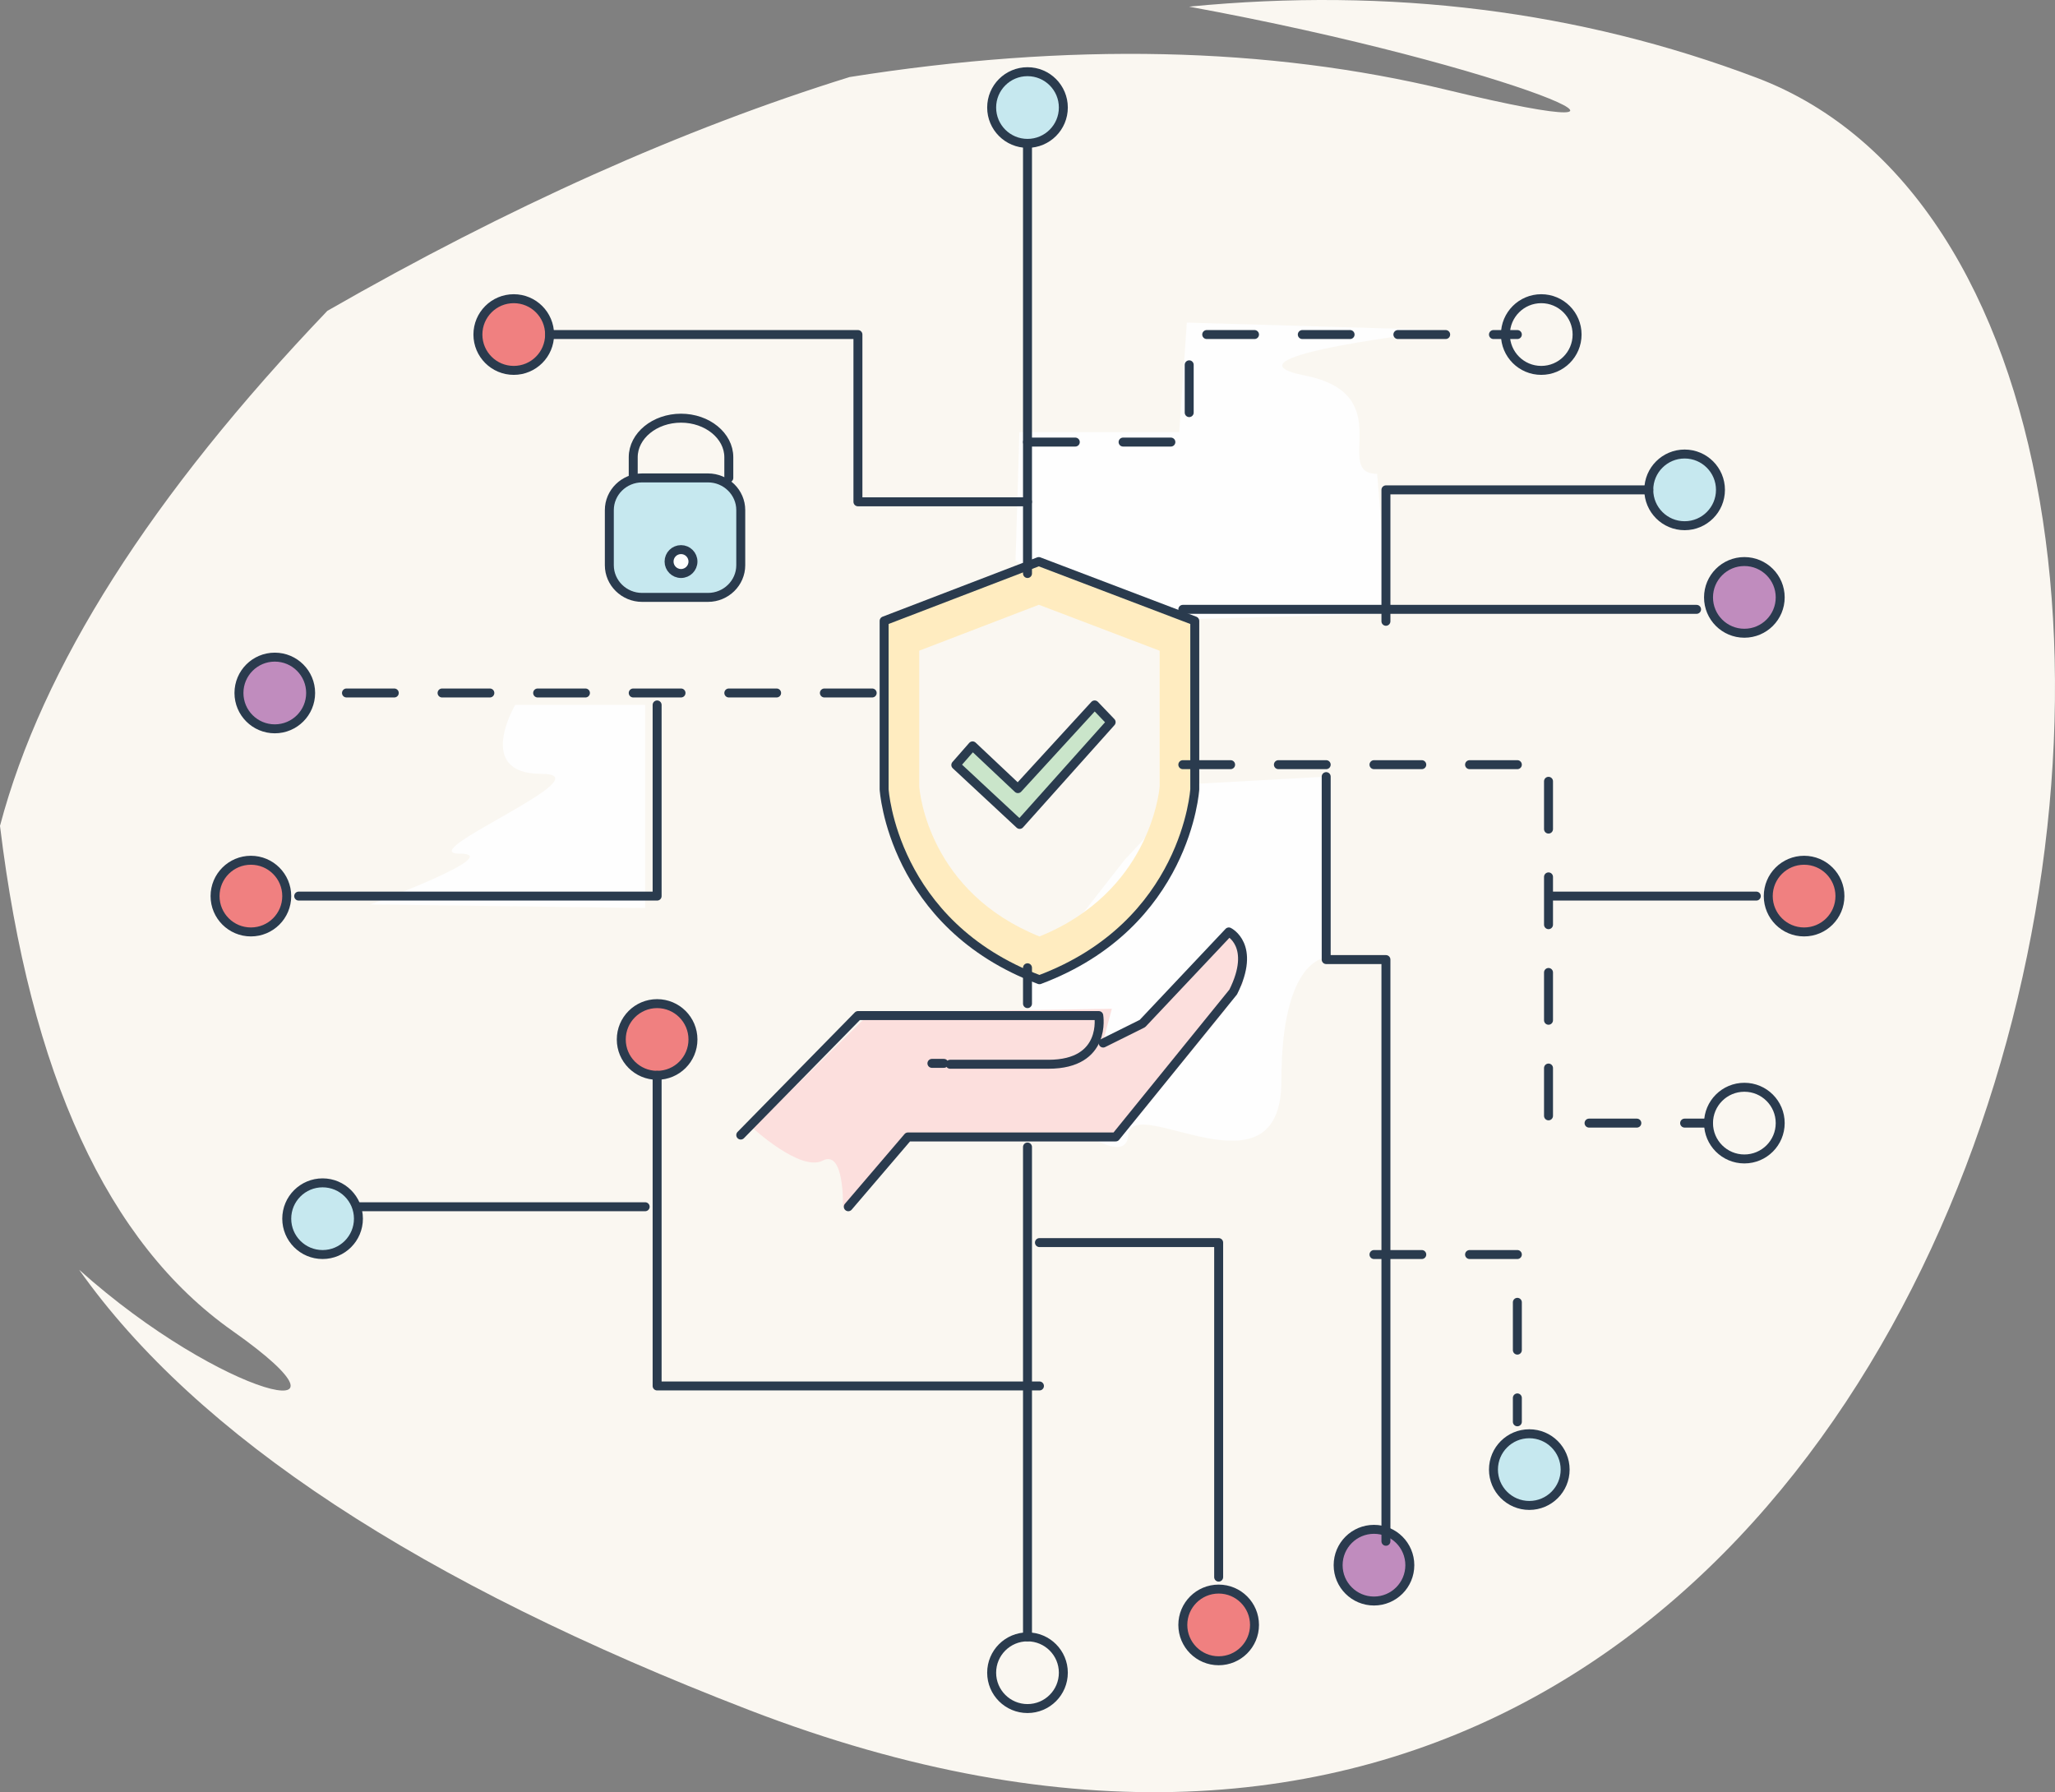 <?xml version="1.0" encoding="UTF-8"?>
<svg width="172px" height="150px" viewBox="0 0 172 150" version="1.1" xmlns="http://www.w3.org/2000/svg" xmlns:xlink="http://www.w3.org/1999/xlink">
    <rect x="0" y="0" width="172" height="150" fill="#808080" stroke="none"/>
    <!-- Generator: Sketch 53.2 (72643) - https://sketchapp.com -->
    <title>Group 44</title>
    <desc>Created with Sketch.</desc>
    <g id="Page-2" stroke="none" stroke-width="1" fill="none" fill-rule="evenodd">
        <g id="HOME-" transform="translate(-129, -2641)">
            <g id="Group-44" transform="translate(129, 2641)">
                <g id="Group-43">
                    <g id="sol_1" fill="#FAF7F1">
                        <path d="M99.521,0.556 C116.372,-1.083 132.204,0.9 147.018,6.504 C198.596,26.015 170.224,184.584 62.673,143.114 C35.169,132.508 16.485,120.228 6.622,106.271 C18.627,117.037 31.609,119.946 19.456,111.389 C9.012,104.035 2.526,89.945 -3.27515792e-14,69.121 C3.515,55.819 12.649,41.451 27.401,26.015 C42.585,17.306 57.154,10.784 71.109,6.449 C89.445,3.54 106.113,3.899 121.113,7.526 C143.287,12.888 126.74,5.556 99.521,0.556 Z" id="Combined-Shape"></path>
                    </g>
                    <g id="Page-1" transform="translate(18, 6)">
                        <path d="M36,53 L36,70 L13,69.697 C13,69.697 24.5,65.446 20.46,65.446 C16.419,65.446 32.892,58.768 27.298,58.768 C21.703,58.768 25.122,53 25.122,53 L36,53 Z" id="Fill-1" fill="#FEFEFE"></path>
                        <path d="M68.312,75.976 L76.125,65.972 L82.063,59.606 L93,59 L93,74.157 C93,74.157 89.25,74.157 89.25,84.465 C89.25,94.772 76.75,85.374 76.438,89.012 C76.125,92.65 68,85.071 68,85.071" id="Fill-3" fill="#FEFEFE"></path>
                        <path d="M67,40.937 L67.318,30.177 L80.699,30.177 L81.336,21 L103,21.633 C103,21.633 83.248,23.848 91.212,25.43 C99.177,27.013 93.442,33.658 97.265,33.658 L98.221,45.367 L74.964,46" id="Fill-5" fill="#FEFEFE"></path>
                        <path d="M131,44 C131,45.657 129.657,47 128,47 C126.343,47 125,45.657 125,44 C125,42.343 126.343,41 128,41 C129.657,41 131,42.343 131,44" id="Fill-7" fill="#C08CBE"></path>
                        <path d="M100,125 C100,126.657 98.657,128 97,128 C95.343,128 94,126.657 94,125 C94,123.343 95.343,122 97,122 C98.657,122 100,123.343 100,125" id="Fill-9" fill="#C08CBE"></path>
                        <path d="M8,52 C8,53.657 6.657,55 5,55 C3.343,55 2,53.657 2,52 C2,50.343 3.343,49 5,49 C6.657,49 8,50.343 8,52" id="Fill-11" fill="#C08CBE"></path>
                        <path d="M28,22 C28,23.657 26.657,25 25,25 C23.343,25 22,23.657 22,22 C22,20.343 23.343,19 25,19 C26.657,19 28,20.343 28,22" id="Fill-13" fill="#F08080"></path>
                        <path d="M136,69 C136,70.657 134.657,72 133,72 C131.343,72 130,70.657 130,69 C130,67.343 131.343,66 133,66 C134.657,66 136,67.343 136,69" id="Fill-15" fill="#F08080"></path>
                        <path d="M87,130 C87,131.657 85.657,133 84,133 C82.343,133 81,131.657 81,130 C81,128.343 82.343,127 84,127 C85.657,127 87,128.343 87,130" id="Fill-17" fill="#F08080"></path>
                        <path d="M40,81 C40,82.657 38.657,84 37,84 C35.343,84 34,82.657 34,81 C34,79.343 35.343,78 37,78 C38.657,78 40,79.343 40,81" id="Fill-19" fill="#F08080"></path>
                        <path d="M6,69 C6,70.657 4.657,72 3,72 C1.343,72 0,70.657 0,69 C0,67.343 1.343,66 3,66 C4.657,66 6,67.343 6,69" id="Fill-21" fill="#F08080"></path>
                        <path d="M71,3 C71,4.657 69.657,6 68,6 C66.343,6 65,4.657 65,3 C65,1.343 66.343,0 68,0 C69.657,0 71,1.343 71,3" id="Fill-23" fill="#C6E8EF"></path>
                        <path d="M126,35 C126,36.657 124.657,38 123,38 C121.343,38 120,36.657 120,35 C120,33.343 121.343,32 123,32 C124.657,32 126,33.343 126,35" id="Fill-25" fill="#C6E8EF"></path>
                        <path d="M113,117 C113,118.657 111.657,120 110,120 C108.343,120 107,118.657 107,117 C107,115.343 108.343,114 110,114 C111.657,114 113,115.343 113,117" id="Fill-27" fill="#C6E8EF"></path>
                        <path d="M12,96 C12,97.657 10.657,99 9,99 C7.343,99 6,97.657 6,96 C6,94.343 7.343,93 9,93 C10.657,93 12,94.343 12,96" id="Fill-29" fill="#C6E8EF"></path>
                        <path d="M45,88.406 L54.865,78.755 L75.057,78.433 L74.286,81.329 L77.985,79.72 L85.075,72 L86,73.126 L86,76.343 L84.459,78.594 L75.673,89.371 L57.639,89.21 L52.553,95 C52.553,95 52.707,90.175 50.857,91.14 C49.007,92.105 45,88.406 45,88.406" id="Fill-31" fill="#FCDFDD"></path>
                        <path d="M41.258,44 L35.743,44 C34.234,44 33,42.788 33,41.308 L33,36.692 C33,35.212 34.234,34 35.743,34 L41.258,34 C42.766,34 44,35.212 44,36.692 L44,41.308 C44,42.788 42.766,44 41.258,44" id="Fill-33" fill="#C6E8EF"></path>
                        <path d="M40,41 C40,41.552 39.552,42 39,42 C38.448,42 38,41.552 38,41 C38,40.448 38.448,40 39,40 C39.552,40 40,40.448 40,41" id="Fill-35" fill="#FEFEFE"></path>
                        <polygon id="Fill-37" fill="#CAE5CA" points="75 54.442 67.347 63 62 58.027 63.402 56.427 67.198 60.005 73.62 53"></polygon>
                        <path d="M79.062,59.818 C79.012,60.412 78.14,68.691 69,72.379 C59.833,68.684 58.992,60.509 58.938,59.819 L58.938,48.46 L68.952,44.617 L79.062,48.464 L79.062,59.818 Z M68.944,41 L56,45.967 L56,60.059 C56,60.059 56.672,71.379 69,76 C81.327,71.379 82,60.059 82,60.059 L82,45.967 L68.944,41 Z" id="Fill-39" fill="#FFECC0"></path>
                        <path d="M68.944,41 L56,45.967 L56,60.06 C56,60.06 56.672,71.379 69,76 C81.327,71.379 82,60.06 82,60.06 L82,45.967 L68.944,41 Z" id="Stroke-41" stroke="#2A3B4E" stroke-width="0.75" stroke-linecap="round" stroke-linejoin="round"></path>
                        <path d="M61,83 L60,83" id="Stroke-43" stroke="#2A3B4E" stroke-width="0.75" stroke-linecap="round" stroke-linejoin="round"></path>
                        <path d="M44,89 L53.813,79 L73.965,79 C73.965,79 74.667,83.074 69.76,83.074 L61.524,83.074" id="Stroke-45" stroke="#2A3B4E" stroke-width="0.75" stroke-linecap="round" stroke-linejoin="round"></path>
                        <path d="M53,95 L57.993,89.159 L75.38,89.159 L85.217,77.028 C87.172,73.121 84.849,72 84.849,72 L77.618,79.667 L74.334,81.3" id="Stroke-47" stroke="#2A3B4E" stroke-width="0.75" stroke-linecap="round" stroke-linejoin="round"></path>
                        <polygon id="Stroke-49" stroke="#2A3B4E" stroke-width="0.75" stroke-linecap="round" stroke-linejoin="round" points="75 54.442 67.347 63 62 58.027 63.402 56.427 67.198 60.005 73.62 53"></polygon>
                        <path d="M71,3 C71,4.657 69.657,6 68,6 C66.343,6 65,4.657 65,3 C65,1.343 66.343,0 68,0 C69.657,0 71,1.343 71,3 Z" id="Stroke-51" stroke="#2A3B4E" stroke-width="0.75" stroke-linecap="round" stroke-linejoin="round"></path>
                        <path d="M28,22 C28,23.657 26.657,25 25,25 C23.343,25 22,23.657 22,22 C22,20.343 23.343,19 25,19 C26.657,19 28,20.343 28,22 Z" id="Stroke-53" stroke="#2A3B4E" stroke-width="0.75" stroke-linecap="round" stroke-linejoin="round"></path>
                        <path d="M40,41 C40,41.552 39.552,42 39,42 C38.448,42 38,41.552 38,41 C38,40.448 38.448,40 39,40 C39.552,40 40,40.448 40,41 Z" id="Stroke-55" stroke="#2A3B4E" stroke-width="0.75" stroke-linecap="round" stroke-linejoin="round"></path>
                        <path d="M114,22 C114,23.657 112.657,25 111,25 C109.343,25 108,23.657 108,22 C108,20.343 109.343,19 111,19 C112.657,19 114,20.343 114,22 Z" id="Stroke-57" stroke="#2A3B4E" stroke-width="0.75" stroke-linecap="round" stroke-linejoin="round"></path>
                        <path d="M126,35 C126,36.657 124.657,38 123,38 C121.343,38 120,36.657 120,35 C120,33.343 121.343,32 123,32 C124.657,32 126,33.343 126,35 Z" id="Stroke-59" stroke="#2A3B4E" stroke-width="0.75" stroke-linecap="round" stroke-linejoin="round"></path>
                        <path d="M131,44 C131,45.657 129.657,47 128,47 C126.343,47 125,45.657 125,44 C125,42.343 126.343,41 128,41 C129.657,41 131,42.343 131,44 Z" id="Stroke-61" stroke="#2A3B4E" stroke-width="0.75" stroke-linecap="round" stroke-linejoin="round"></path>
                        <path d="M136,69 C136,70.657 134.657,72 133,72 C131.343,72 130,70.657 130,69 C130,67.343 131.343,66 133,66 C134.657,66 136,67.343 136,69 Z" id="Stroke-63" stroke="#2A3B4E" stroke-width="0.75" stroke-linecap="round" stroke-linejoin="round"></path>
                        <path d="M131,88 C131,89.657 129.657,91 128,91 C126.343,91 125,89.657 125,88 C125,86.343 126.343,85 128,85 C129.657,85 131,86.343 131,88 Z" id="Stroke-65" stroke="#2A3B4E" stroke-width="0.75" stroke-linecap="round" stroke-linejoin="round"></path>
                        <path d="M113,117 C113,118.657 111.657,120 110,120 C108.343,120 107,118.657 107,117 C107,115.343 108.343,114 110,114 C111.657,114 113,115.343 113,117 Z" id="Stroke-67" stroke="#2A3B4E" stroke-width="0.75" stroke-linecap="round" stroke-linejoin="round"></path>
                        <path d="M100,125 C100,126.657 98.657,128 97,128 C95.343,128 94,126.657 94,125 C94,123.343 95.343,122 97,122 C98.657,122 100,123.343 100,125 Z" id="Stroke-69" stroke="#2A3B4E" stroke-width="0.75" stroke-linecap="round" stroke-linejoin="round"></path>
                        <path d="M87,130 C87,131.657 85.657,133 84,133 C82.343,133 81,131.657 81,130 C81,128.343 82.343,127 84,127 C85.657,127 87,128.343 87,130 Z" id="Stroke-71" stroke="#2A3B4E" stroke-width="0.75" stroke-linecap="round" stroke-linejoin="round"></path>
                        <path d="M71,134 C71,135.657 69.657,137 68,137 C66.343,137 65,135.657 65,134 C65,132.343 66.343,131 68,131 C69.657,131 71,132.343 71,134 Z" id="Stroke-73" stroke="#2A3B4E" stroke-width="0.75" stroke-linecap="round" stroke-linejoin="round"></path>
                        <path d="M12,96 C12,97.657 10.657,99 9,99 C7.343,99 6,97.657 6,96 C6,94.343 7.343,93 9,93 C10.657,93 12,94.343 12,96 Z" id="Stroke-75" stroke="#2A3B4E" stroke-width="0.75" stroke-linecap="round" stroke-linejoin="round"></path>
                        <path d="M40,81 C40,82.657 38.657,84 37,84 C35.343,84 34,82.657 34,81 C34,79.343 35.343,78 37,78 C38.657,78 40,79.343 40,81 Z" id="Stroke-77" stroke="#2A3B4E" stroke-width="0.75" stroke-linecap="round" stroke-linejoin="round"></path>
                        <path d="M6,69 C6,70.657 4.657,72 3,72 C1.343,72 0,70.657 0,69 C0,67.343 1.343,66 3,66 C4.657,66 6,67.343 6,69 Z" id="Stroke-79" stroke="#2A3B4E" stroke-width="0.75" stroke-linecap="round" stroke-linejoin="round"></path>
                        <path d="M8,52 C8,53.657 6.657,55 5,55 C3.343,55 2,53.657 2,52 C2,50.343 3.343,49 5,49 C6.657,49 8,50.343 8,52 Z" id="Stroke-81" stroke="#2A3B4E" stroke-width="0.75" stroke-linecap="round" stroke-linejoin="round"></path>
                        <path d="M68,42 L68,6" id="Stroke-83" stroke="#2A3B4E" stroke-width="0.75" stroke-linecap="round" stroke-linejoin="round"></path>
                        <path d="M68,131 L68,90" id="Stroke-85" stroke="#2A3B4E" stroke-width="0.75" stroke-linecap="round" stroke-linejoin="round"></path>
                        <path d="M68,78 L68,75" id="Stroke-87" stroke="#2A3B4E" stroke-width="0.75" stroke-linecap="round" stroke-linejoin="round"></path>
                        <path d="M81,58 L111.608,58 L111.608,88 L125,88" id="Stroke-89" stroke="#2A3B4E" stroke-width="0.75" stroke-linecap="round" stroke-linejoin="round" stroke-dasharray="4"></path>
                        <polyline id="Stroke-91" stroke="#2A3B4E" stroke-width="0.75" stroke-linecap="round" stroke-linejoin="round" points="93 59 93 74.313 98 74.313 98 123"></polyline>
                        <path d="M68,31 L81.534,31 L81.534,22 L109,22" id="Stroke-93" stroke="#2A3B4E" stroke-width="0.75" stroke-linecap="round" stroke-linejoin="round" stroke-dasharray="4"></path>
                        <polyline id="Stroke-95" stroke="#2A3B4E" stroke-width="0.75" stroke-linecap="round" stroke-linejoin="round" points="68 36 53.807 36 53.807 22 28 22"></polyline>
                        <path d="M55,52 L9,52" id="Stroke-97" stroke="#2A3B4E" stroke-width="0.75" stroke-linecap="round" stroke-linejoin="round" stroke-dasharray="4"></path>
                        <polyline id="Stroke-99" stroke="#2A3B4E" stroke-width="0.75" stroke-linecap="round" stroke-linejoin="round" points="37 53 37 69 7 69"></polyline>
                        <polyline id="Stroke-101" stroke="#2A3B4E" stroke-width="0.75" stroke-linecap="round" stroke-linejoin="round" points="69 110 37 110 37 84"></polyline>
                        <polyline id="Stroke-103" stroke="#2A3B4E" stroke-width="0.75" stroke-linecap="round" stroke-linejoin="round" points="69 98 84 98 84 126"></polyline>
                        <path d="M81,45 L124,45" id="Stroke-105" stroke="#2A3B4E" stroke-width="0.75" stroke-linecap="round" stroke-linejoin="round"></path>
                        <polyline id="Stroke-107" stroke="#2A3B4E" stroke-width="0.75" stroke-linecap="round" stroke-linejoin="round" points="98 46 98 35 120 35"></polyline>
                        <path d="M112,69 L129,69" id="Stroke-109" stroke="#2A3B4E" stroke-width="0.75" stroke-linecap="round" stroke-linejoin="round"></path>
                        <path d="M36,95 L12,95" id="Stroke-111" stroke="#2A3B4E" stroke-width="0.75" stroke-linecap="round" stroke-linejoin="round"></path>
                        <path d="M97,99 L109,99 L109,113" id="Stroke-113" stroke="#2A3B4E" stroke-width="0.75" stroke-linecap="round" stroke-linejoin="round" stroke-dasharray="4"></path>
                        <path d="M41.258,44 L35.743,44 C34.234,44 33,42.788 33,41.308 L33,36.692 C33,35.212 34.234,34 35.743,34 L41.258,34 C42.766,34 44,35.212 44,36.692 L44,41.308 C44,42.788 42.766,44 41.258,44 Z" id="Stroke-115" stroke="#2A3B4E" stroke-width="0.75" stroke-linecap="round" stroke-linejoin="round"></path>
                        <path d="M35,34 L35,32.268 C35,30.47 36.8,29 39,29 C41.2,29 43,30.47 43,32.268 L43,34" id="Stroke-117" stroke="#2A3B4E" stroke-width="0.75" stroke-linecap="round" stroke-linejoin="round"></path>
                    </g>
                </g>
            </g>
        </g>
    </g>
</svg>